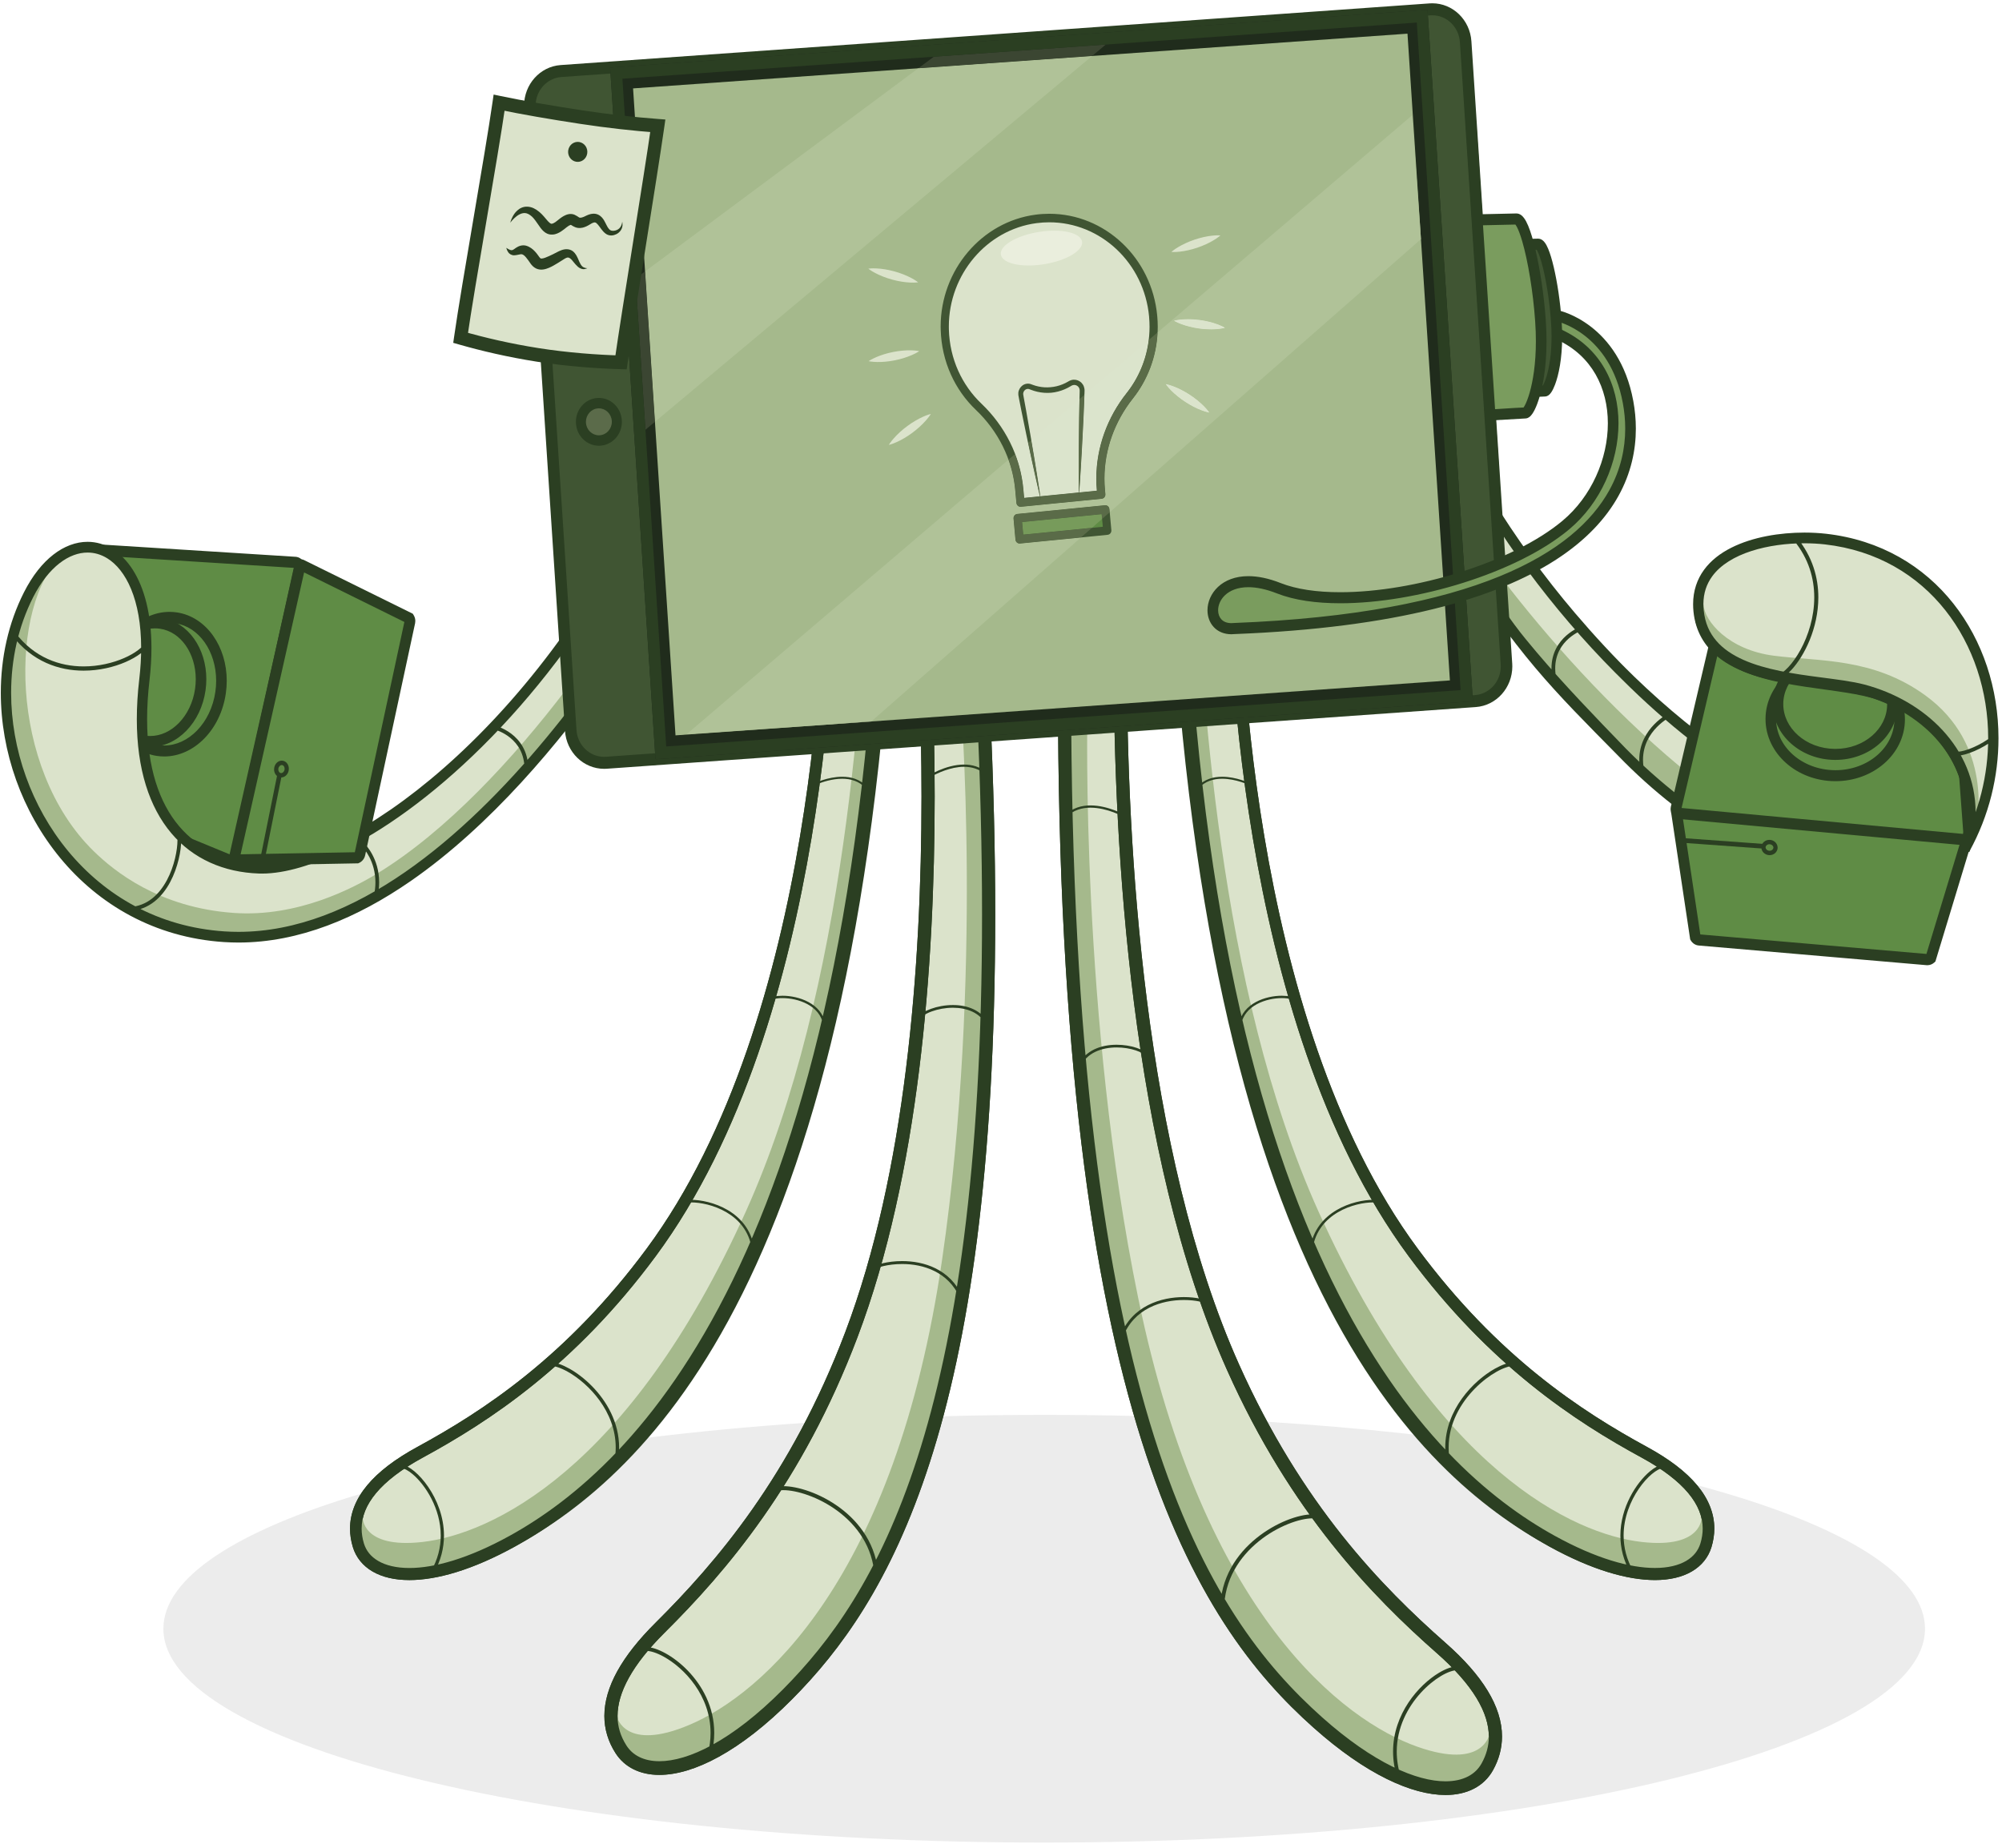 <svg width="326" height="301" viewBox="0 0 326 301" xmlns="http://www.w3.org/2000/svg"><title>Imported Layers</title><g fill="none"><path d="M170.038 230.424c-5.555 0-11.034.077-16.424.226-.705 2.635-1.442 5.137-2.208 7.514-6.306 19.568-14.62 30.724-22.417 38.566-4.277 4.305-8.295 7.37-11.93 9.374-3.64 2-6.9 2.95-9.687 2.953-1.56 0-2.976-.304-4.194-.908-1.22-.602-2.232-1.51-2.96-2.655-1.182-1.845-1.808-3.892-1.806-6.046 0-2.346.724-4.784 2.115-7.3 1.393-2.517 3.457-5.128 6.208-7.863 7.555-7.512 16.53-17.623 24.307-32.56-8.866.606-17.393 1.416-25.472 2.405-7.722 8.923-15.358 14.225-21.673 17.71-6.965 3.844-12.772 5.48-17.23 5.485-2.402 0-4.424-.478-6.005-1.398-1.58-.914-2.705-2.303-3.207-3.975-.305-1-.46-2.008-.46-3.01-.004-1.957.605-3.867 1.772-5.672-20.108 5.995-32.16 13.645-32.16 21.98 0 19.236 64.214 34.828 143.427 34.828s143.428-15.59 143.428-34.827c0-16.187-45.48-29.796-107.104-33.702 9.337 17.282 20.144 28.185 29.012 35.993 3.04 2.677 5.323 5.265 6.866 7.798 1.54 2.53 2.344 5.03 2.344 7.466.002 1.92-.506 3.774-1.468 5.496-.716 1.29-1.783 2.32-3.1 3-1.322.685-2.884 1.03-4.634 1.03-2.745-.003-5.96-.84-9.57-2.62-3.61-1.78-7.616-4.51-11.922-8.35-9.53-8.487-19.998-21.35-27.995-46.72-.414-1.313-.822-2.66-1.223-4.04-4.813-.118-9.692-.178-14.633-.178" fill="#ECECEC"/><path d="M307.978 145.513c-37.997-2.644-69.487-54.247-70.892-56.396l4.992-7.703c19.27 29.257 46.735 51.855 62.865 54.858 1.21 3.544 2.404 5.456 3.035 9.24" fill="#DBE3CB"/><path d="M237.478 84.026c7.756 12.655 32.125 42.79 55.75 53.8 2.792 1.3 7.943 3.344 14.067 4.02.268 1.28.504 2.574.718 3.873-35.344-3.685-62.606-44.073-70.927-56.603l.39-5.09" fill="#A5B98C"/><path d="M304.316 133.382c-18.62-4.133-35.468-18.994-47.872-33.57-5.022-5.898-9.587-12.22-13.66-18.866l-1.413.937c4.12 6.722 8.736 13.117 13.82 19.085 12.532 14.704 29.554 29.825 48.775 34.12l.35-1.706M236.36 89.556c7.236 12.955 17.154 23.193 27.177 33.563 10.978 11.352 26.173 20.794 43.297 23.126l.217-1.73c-16.663-2.262-31.57-11.5-42.33-22.634-10.03-10.37-19.822-20.504-26.91-33.203l-1.45.876M271.79 116.14c-.02.01-1.217.595-2.425 1.833-1.206 1.234-2.43 3.146-2.43 5.766 0 .393.027.804.088 1.232l.602-.09c-.056-.398-.082-.778-.082-1.142 0-2.405 1.116-4.15 2.25-5.315.566-.58 1.135-1.012 1.56-1.295.213-.142.39-.247.512-.316l.14-.077.045-.024-.26-.572m23.88 15.354c-.03.028-2.553 2.273-2.557 6.5 0 1.12.178 2.375.627 3.755l.578-.204c-.43-1.32-.595-2.504-.596-3.553 0-1.976.592-3.48 1.182-4.498.295-.508.59-.89.81-1.147l.26-.285.072-.07.02-.018-.394-.482M304.31 133.38c-11.367-2.45-23.326-9.792-34.142-19.42-10.818-9.624-20.498-21.523-27.378-33.007l-1.423.923c6.98 11.645 16.75 23.656 27.71 33.41 10.963 9.748 23.105 17.25 34.893 19.802l.34-1.707M236.383 89.592c10.682 17.124 16.495 22.708 27.16 33.532 11.07 11.237 26.162 20.788 43.29 23.122l.218-1.73c-16.66-2.262-31.467-11.603-42.336-22.64-10.693-10.862-16.29-16.204-26.925-33.234l-1.407.95M257.442 102.04c-.023.01-1.203.42-2.4 1.474-1.194 1.05-2.407 2.776-2.405 5.342 0 .393.028.805.09 1.238l.602-.09c-.058-.405-.084-.786-.084-1.148.003-2.35 1.087-3.88 2.192-4.86.55-.486 1.106-.827 1.52-1.045.207-.11.38-.186.498-.237l.137-.055.042-.016-.192-.6" fill="#2B3F22"/><path d="M320.296 136.627l-5.9 19.443c-.165.152-.382.227-.602.21l-37.085-3.2c-.267-.02-.507-.172-.645-.41l-3.097-20.618" fill="#5F8C45"/><path d="M319.46 136.353l-5.898 19.443.835.274-.578-.685.032.04v-.053l-.033.013.032.04v-.053h-.02l-.04.908.073-.908-37.085-3.2h-.01l-.003.054.046-.028-.042-.026-.003.055.046-.028-.75.47.865-.142-3.097-20.617-1.728.282 3.123 20.795.09.152c.283.49.78.807 1.33.848l.063-.908-.072.907 37.1 3.202h.018l.097.003c.412 0 .81-.154 1.122-.438l.184-.17 5.972-19.684-1.67-.547" fill="#2B3F22"/><path d="M272.92 131.61l7.873-33.522c.07-.363.39-.614.746-.583l35.83 2.726c.36.033.638.346.64.723l2.596 35.065c.002.43-.352.767-.763.73l-46.3-4.27c-.415-.037-.706-.443-.624-.868" fill="#5F8C45"/><path d="M272.92 131.61l.85.215 7.878-33.54.004-.018-.172-.037v.182c.085 0 .154-.06.172-.145l-.172-.037v.182-.193l-.008.192h.008v-.193l-.008.192.02-.528-.062.523.042.005.02-.528-.062.523.02.003 35.856 2.728.064-.908-.075.907.015-.18h-.175c0 .095.07.172.16.18l.015-.18h-.175v.03l2.598 35.1.873-.07h-.876.176v-.178c-.1 0-.174.08-.176.178h.176v-.18h-.008l-.054.91.077-.91-46.298-4.267-.016.184h.175c0-.1-.067-.172-.158-.183l-.016.184h.175-.216l.212.047.005-.046h-.216l.212.047-.856-.192.85.215-.85-.215-.856-.194c-.025.12-.034.234-.034.34 0 .834.61 1.55 1.437 1.63l46.323 4.272.116.003c.865-.003 1.575-.73 1.576-1.643v-.036l-2.598-35.1-.873.07.876-.004c-.004-.85-.63-1.553-1.442-1.625h-.01l-35.83-2.725-.064.908.11-.904-.17-.01c-.745 0-1.393.545-1.543 1.315l.858.18-.85-.215-7.876 33.53-.005.016.856.194" fill="#2B3F22"/><path d="M298.93 107.933c5.794.057 10.453 4.22 10.407 9.3-.046 5.08-4.78 9.153-10.573 9.097-5.794-.057-10.454-4.22-10.407-9.3.046-5.08 4.78-9.153 10.573-9.097" fill="#5F8C45"/><path d="M298.93 107.933l-.008.895c2.687.026 5.097 1.003 6.815 2.528 1.72 1.53 2.738 3.573 2.74 5.803v.09l.86-.017-.86-.008c-.022 2.23-1.057 4.256-2.784 5.76-1.726 1.502-4.135 2.45-6.81 2.45h-.124l.004.894.008-.896c-2.688-.026-5.098-1.003-6.816-2.528-1.72-1.53-2.74-3.574-2.74-5.803v-.068c.022-2.23 1.057-4.256 2.784-5.762 1.726-1.5 4.136-2.45 6.81-2.448h.11l.01-.894.017-.896h-.138c-3.066 0-5.86 1.078-7.915 2.864-2.054 1.78-3.377 4.304-3.4 7.12l.86.007-.86-.04v.115c-.003 2.816 1.3 5.358 3.342 7.166 2.045 1.812 4.838 2.925 7.916 2.956h.127c3.065 0 5.86-1.08 7.914-2.864 2.054-1.78 3.377-4.304 3.4-7.12v-.082c.002-2.816-1.3-5.358-3.342-7.166-2.045-1.812-4.838-2.925-7.916-2.956l-.008.896.018-.896-.018.896" fill="#2B3F22"/><path d="M298.912 106.523c5.145.05 9.283 3.75 9.242 8.26-.04 4.512-4.245 8.128-9.39 8.078-5.144-.05-9.282-3.747-9.24-8.258.04-4.512 4.244-8.13 9.39-8.08" fill="#5F8C45"/><path d="M298.912 106.523l-.008.896c2.365.02 4.483.88 5.99 2.22 1.51 1.343 2.398 3.13 2.4 5.077v.076l.86-.01-.86-.007c-.02 1.948-.923 3.72-2.438 5.04-1.514 1.32-3.633 2.152-5.986 2.15h-.105.008c-2.365-.022-4.484-.882-5.99-2.22-1.51-1.343-2.4-3.13-2.4-5.078v-.057c.018-1.947.922-3.718 2.437-5.04 1.514-1.318 3.633-2.15 5.986-2.15h.102-.004l.008-.895.025-.895h-.132c-2.744 0-5.246.965-7.09 2.566-1.84 1.597-3.032 3.865-3.053 6.398l.86.01-.86-.038v.102c-.002 2.534 1.17 4.82 3.003 6.44 1.834 1.627 4.336 2.622 7.09 2.65h.115c2.744 0 5.246-.965 7.09-2.566 1.84-1.597 3.033-3.865 3.054-6.398v-.075c0-2.535-1.172-4.82-3.004-6.44-1.834-1.626-4.336-2.622-7.09-2.65l-.01.895.026-.895-.025.895" fill="#2B3F22"/><path d="M273.793 136.855l13.758.998" fill="#5F8C45"/><path d="M273.766 137.238l13.758.997.052-.764-13.758-.997" fill="#2B3F22"/><path d="M288.08 138.907c-.54-.037-.95-.463-.92-.952.03-.488.493-.855 1.033-.817.54.037.95.463.92.952-.03.488-.493.855-1.033.817" fill="#5F8C45"/><path d="M288.08 138.907l.023-.357c-.182-.013-.338-.09-.443-.192-.105-.105-.157-.227-.158-.352v-.015h-.01l.01.002h.002l-.01-.002.01.002.002-.015c.008-.125.066-.238.175-.33.11-.093.264-.156.44-.156l.048.003h.006c.182.013.337.09.442.193.105.104.157.226.158.352l-.002.038.344.014-.343-.024c-.01.125-.067.237-.175.33-.108.093-.264.155-.44.155h-.057l-.017.356.023-.357-.023.356-.018.357.093.003c.33 0 .638-.114.875-.316.237-.2.405-.497.426-.837v-.076c0-.342-.147-.652-.373-.872-.225-.222-.53-.362-.87-.385l-.02.357.027-.357-.104-.004c-.33 0-.64.114-.876.316-.236.2-.404.498-.425.84l.342.022-.342-.037-.004.09c0 .34.148.65.374.87.226.222.53.363.87.386h.004l.018-.357" fill="#2B3F22"/><path d="M320.128 137.638c.402-1.15.18-.57.342-1.6 2.006-12.68-5.613-23.474-25.258-25.053-21.535-1.73-24.132-17.423-9.32-21.96 22.422-6.872 41.38 10.694 37.746 37.723-.36 2.678-.463 8.69-3.51 10.89" fill="#DBE3CB"/><path d="M276.048 101.07c.82 3.08 2.69 5.29 5.064 6.826 3.57 2.31 8.263 3.25 12.843 3.946 4.575.685 9.063 1.122 12.063 2.21 4.084 1.47 7.59 3.973 10.062 7.145 2.473 3.176 3.92 7.01 3.92 11.212 0 1.876-.29 3.83-.914 5.84l1.596.536c.676-2.174.995-4.312.995-6.377 0-4.626-1.605-8.863-4.295-12.312-2.69-3.45-6.458-6.126-10.816-7.695-2.222-.798-4.963-1.238-7.89-1.654-4.39-.62-9.2-1.18-13.113-2.606-1.957-.71-3.68-1.632-5.03-2.85-1.35-1.22-2.34-2.72-2.87-4.692l-1.615.468" fill="#2B3F22"/><path d="M321.87 134.21s2.843-12.887-8.417-21.005c-8.5-6.127-17.19-5.467-24.595-6.415-7.405-.948-11.316-5.618-11.477-8.367 0 0-3.094 8.57 11.208 11.462 12.038 2.435 19.423 1.324 26.048 8.105 8.786 8.993 5.834 18.048 5.834 18.048s.66-1.123 1.398-1.83" fill="#A5B98C"/><path d="M289.613 110.62c.66-.204 1.36-.73 2.077-1.495 2.137-2.296 4.396-6.822 4.402-11.836 0-3.212-.944-6.623-3.462-9.703l-.505.446c2.41 2.954 3.3 6.18 3.303 9.256 0 3.194-.973 6.22-2.226 8.52-.626 1.15-1.32 2.12-1.988 2.834-.665.717-1.312 1.172-1.788 1.314l.187.663m28.583 12.146c.086.133.21.198.323.233.114.036.233.047.365.047.617-.004 1.566-.272 2.645-.733 1.073-.463 2.256-1.124 3.26-1.936l-.375-.5c-.946.767-2.088 1.407-3.12 1.85-1.024.447-1.96.69-2.41.687l-.192-.02-.017-.007h-.003l-.047.085.077-.052-.03-.033-.047.086.077-.052-.508.348M320.71 138.625c3.194-5.812 4.718-12.178 4.718-18.4 0-8.046-2.548-15.858-7.343-21.924-4.79-6.066-11.847-10.37-20.752-11.375-1.1-.124-2.28-.19-3.5-.19-3.976.003-8.395.693-11.924 2.47-1.763.89-3.31 2.063-4.428 3.592-1.12 1.525-1.785 3.417-1.78 5.607 0 .388.02.785.06 1.193.32 3.216 1.822 5.643 3.938 7.352 3.176 2.57 7.648 3.7 12.032 4.44 4.38.73 8.71 1.053 11.46 1.787 4.663 1.234 8.894 3.67 11.933 6.966 3.04 3.3 4.895 7.43 4.898 12.165 0 1.788-.266 3.666-.843 5.628l1.604.51c.623-2.116.916-4.17.916-6.138.003-5.224-2.073-9.812-5.365-13.373-3.292-3.566-7.792-6.138-12.727-7.448-2.01-.53-4.584-.837-7.36-1.203-4.157-.54-8.756-1.22-12.333-2.81-1.79-.792-3.313-1.804-4.426-3.104-1.115-1.303-1.845-2.885-2.06-4.957-.036-.35-.053-.684-.053-1.008.004-1.83.53-3.3 1.44-4.552 1.362-1.874 3.67-3.244 6.38-4.117 2.71-.876 5.797-1.258 8.636-1.257 1.162 0 2.283.063 3.318.18 8.488.964 15.106 5.02 19.64 10.75 4.53 5.73 6.96 13.15 6.96 20.816 0 5.926-1.45 11.99-4.496 17.532l1.455.866" fill="#2B3F22"/><path d="M48.677 91.993l17.706 8.742c.122.192.164.425.118.65l-8.128 37.774c-.055.27-.234.498-.48.607l-20.057.366" fill="#5F8C45"/><path d="M48.302 92.815l17.707 8.742.374-.823-.73.5.044-.03h-.053l.01.03.043-.03h-.053.02l-.02-.004v.005h.02l-.02-.005-8.125 37.76-.002.01.05.01-.02-.05-.03.04.05.01-.02-.05.347.836-.016-.91-20.058.365.03 1.823 20.23-.37.158-.07c.506-.226.876-.694.99-1.255l-.856-.19.854.2 8.13-37.774.003-.016c.024-.117.036-.238.036-.362 0-.343-.096-.68-.28-.972l-.135-.213-17.926-8.85-.75 1.645" fill="#2B3F22"/><path d="M37.41 140.123l-30.844-12.706c-.336-.122-.53-.488-.452-.848l7.506-36.549c.08-.367.416-.61.776-.562l33.747 2.13c.41.057.682.467.59.885l-10.408 47.123c-.094.424-.52.668-.915.525" fill="#5F8C45"/><path d="M37.41 140.123l.322-.846-30.862-12.715-.014-.004-.058.172h.175l-.117-.172-.058.172h.175-.22l.213.052.007-.052h-.22l.213.052.002-.008 7.508-36.56-.856-.192.854.2-.172-.04v.183c.084 0 .153-.058.172-.142l-.172-.04v.182-.246l-.034.242.034.003v-.246l-.034.242.037.005 33.785 2.135.053-.91-.116.903.024-.182h-.175c0 .094.063.167.152.183l.024-.182h-.175.123l-.123-.027-.002.028h.125l-.123-.027-10.405 47.112.17.04v-.182c-.08 0-.15.056-.17.142l.17.04v-.182.175l.055-.166-.055-.01v.176l.055-.166-.287.86.323-.845-.323.846-.286.86c.17.06.343.09.518.09.712.002 1.363-.505 1.535-1.27l10.41-47.125.002-.01c.022-.114.036-.234.036-.358 0-.805-.568-1.51-1.367-1.623l-.034-.005-33.774-2.135-.053.91.127-.902-.22-.016c-.73 0-1.372.524-1.537 1.28l-.004.02-7.503 36.536.857.19-.85-.213c-.03.13-.043.257-.043.373 0 .685.413 1.31 1.056 1.547l.29-.86-.323.847 30.863 12.714.016.005.286-.86" fill="#2B3F22"/><path d="M18.427 110.076c.848-5.96 5.452-10.192 10.283-9.45 4.832.745 8.06 6.18 7.213 12.143-.848 5.96-5.452 10.19-10.283 9.448-4.83-.743-8.06-6.18-7.213-12.142" fill="#5F8C45"/><path d="M18.427 110.076l.85.13c.365-2.566 1.476-4.774 2.984-6.325 1.51-1.553 3.396-2.443 5.344-2.443.325 0 .65.025.98.076 1.908.295 3.54 1.41 4.725 3.074 1.18 1.664 1.89 3.876 1.888 6.283 0 .58-.04 1.17-.126 1.77-.364 2.565-1.476 4.772-2.983 6.325-1.51 1.554-3.396 2.443-5.345 2.443-.324 0-.65-.025-.98-.075-1.906-.295-3.54-1.41-4.724-3.074-1.18-1.665-1.89-3.877-1.888-6.284 0-.58.04-1.17.126-1.767l-.85-.133-.852-.13c-.097.683-.145 1.362-.145 2.03.002 2.77.81 5.348 2.227 7.345 1.41 1.995 3.453 3.414 5.858 3.783.412.063.822.094 1.23.094 2.463-.002 4.775-1.126 6.556-2.963 1.785-1.84 3.057-4.397 3.475-7.336.097-.684.145-1.36.145-2.03 0-2.77-.81-5.348-2.225-7.344-1.412-1.995-3.453-3.414-5.858-3.783-.413-.064-.824-.094-1.23-.094-2.462 0-4.774 1.124-6.555 2.96-1.784 1.84-3.056 4.398-3.475 7.337l.85.13" fill="#2B3F22"/><path d="M17.08 109.903c.754-5.295 4.843-9.052 9.134-8.392 4.29.66 7.158 5.488 6.406 10.783-.753 5.295-4.842 9.052-9.133 8.392-4.29-.66-7.158-5.487-6.406-10.782" fill="#5F8C45"/><path d="M17.08 109.903l.852.13c.32-2.257 1.298-4.198 2.622-5.56 1.325-1.365 2.975-2.142 4.677-2.14.285 0 .57.02.855.065 1.67.257 3.095 1.23 4.134 2.69 1.035 1.46 1.658 3.403 1.657 5.52 0 .51-.036 1.03-.11 1.557-.32 2.257-1.3 4.198-2.622 5.56-1.326 1.364-2.976 2.14-4.678 2.14-.284 0-.57-.02-.856-.065-1.665-.257-3.09-1.23-4.13-2.69-1.037-1.46-1.66-3.404-1.66-5.52 0-.51.037-1.03.112-1.555l-.85-.13-.852-.133c-.088.613-.13 1.22-.13 1.818 0 2.48.725 4.79 1.995 6.583 1.267 1.79 3.102 3.067 5.265 3.4.37.056.74.083 1.107.083 2.214 0 4.292-1.012 5.89-2.66 1.6-1.648 2.738-3.94 3.112-6.57.086-.614.128-1.22.128-1.818 0-2.48-.725-4.79-1.994-6.582-1.267-1.79-3.103-3.068-5.265-3.4-.372-.057-.743-.084-1.11-.084-2.214 0-4.29 1.013-5.888 2.66-1.6 1.65-2.738 3.94-3.112 6.57l.85.132" fill="#2B3F22"/><path d="M42.524 139.943l2.835-14.04" fill="#5F8C45"/><path d="M42.884 140.02l2.835-14.04-.722-.157-2.835 14.04" fill="#2B3F22"/><path d="M46.436 125.5c-.11.552-.57.918-1.033.818-.46-.1-.746-.625-.637-1.176.11-.55.572-.917 1.033-.818.46.1.746.626.636 1.177" fill="#5F8C45"/><path d="M46.436 125.5l-.336-.072c-.068.347-.33.554-.545.55l-.084-.01h.004c-.206-.04-.384-.27-.387-.59l.017-.16v-.004c.068-.347.33-.554.544-.55l.08.01h.003c.206.04.385.27.387.59l-.017.166.337.07.337.07.03-.307c.003-.595-.35-1.16-.935-1.29l-.07.35.073-.35-.225-.025c-.6.005-1.092.487-1.217 1.12v-.003l-.03.31c-.003.595.35 1.16.935 1.29h.002l.22.024c.598-.006 1.09-.486 1.217-1.12l-.337-.07" fill="#2B3F22"/><path d="M112.067 87.234c-1.287 2.544-35.903 67.934-75.555 65.324-28.656-1.888-42.752-34.17-31.866-55.685 7.192-14.214 21.47-8.478 18.865 13.826-2.377 20.346 6.297 30.24 18.644 30.69 14.065.51 45.085-20.758 64.12-61.228" fill="#DBE3CB"/><path d="M112.067 87.234c-1.287 2.544-35.967 68.828-75.555 65.324-31.378-2.778-47.25-41.5-26.378-62.186-8.638 8.092-8.833 34.606 5.114 48.24 3.28 3.207 10.627 9.233 22.9 10.072 10.33.706 19.42-4.053 23.39-6.492 22.286-13.698 43.25-46.49 49.59-59.97" fill="#A5B98C"/><path d="M23.683 104.595c-.376.77-1.67 1.802-3.48 2.58-1.808.788-4.13 1.358-6.585 1.357-3.852-.004-8.007-1.386-11.13-5.5l-.52.428c3.26 4.3 7.652 5.766 11.65 5.762 2.553 0 4.953-.59 6.843-1.41 1.89-.83 3.273-1.858 3.81-2.897l-.586-.32M111.325 86.827c-.602 1.194-9.23 17.517-22.48 33.47-6.624 7.98-14.406 15.868-22.895 21.74-8.492 5.877-17.672 9.725-27.116 9.723-.754 0-1.51-.025-2.27-.074-10.82-.716-19.48-5.835-25.472-13.08-5.99-7.24-9.282-16.62-9.28-25.768 0-5.43 1.155-10.774 3.578-15.56 1.275-2.52 2.765-4.354 4.296-5.545 1.533-1.192 3.097-1.744 4.577-1.745 1.11 0 2.182.31 3.193.93 1.515.935 2.896 2.6 3.902 5.044 1.006 2.44 1.628 5.645 1.628 9.588 0 1.566-.097 3.248-.307 5.044-.27 2.305-.4 4.483-.4 6.535-.002 8.15 2.058 14.347 5.614 18.56 3.552 4.214 8.567 6.37 14.23 6.572l.533.01c3.77-.006 8.448-1.382 13.69-4.034 15.703-7.964 36.484-27.527 50.682-57.693l-1.507-.766c-9.353 19.882-21.617 35.1-33.293 45.33-5.837 5.115-11.527 8.982-16.617 11.56-5.087 2.58-9.58 3.86-12.956 3.856l-.474-.008c-5.302-.198-9.806-2.168-13.03-5.98-3.22-3.816-5.195-9.55-5.197-17.41 0-1.974.126-4.082.388-6.324.217-1.86.32-3.612.32-5.254-.003-5.51-1.152-9.783-3.03-12.737-.94-1.475-2.066-2.62-3.322-3.394-1.253-.776-2.637-1.177-4.05-1.176-1.888 0-3.81.712-5.58 2.092-1.774 1.38-3.406 3.424-4.777 6.13-2.56 5.058-3.77 10.687-3.77 16.372 0 9.582 3.43 19.337 9.685 26.906 6.252 7.57 15.36 12.943 26.64 13.683.793.05 1.585.078 2.374.078 9.892-.002 19.377-4.017 28.045-10.014 13.002-9 24.22-22.482 32.334-33.95 8.113-11.475 13.1-20.922 13.596-21.9l-1.484-.813M28.76 135.84c.01.012.063.128.09.307.03.18.048.422.048.71.003 1.5-.486 4.193-1.725 6.497-1.244 2.312-3.19 4.224-6.15 4.376l.03.633c3.224-.162 5.36-2.28 6.652-4.7 1.298-2.43 1.8-5.178 1.802-6.807 0-.335-.02-.624-.065-.864-.05-.24-.102-.433-.255-.6l-.428.45h-.002m51.581-17.092l.05.01c.268.07 1.545.44 2.732 1.423 1.188.987 2.292 2.548 2.295 5.103l-.004.277.61.017.004-.294c.004-2.942-1.4-4.766-2.785-5.804-1.387-1.044-2.752-1.345-2.775-1.352l-.127.62m-21.341 19.16l.018.02c.217.225 2.12 2.3 2.117 5.758 0 .713-.08 1.487-.274 2.32l.592.15c.204-.882.29-1.707.29-2.47-.004-3.96-2.3-6.21-2.327-6.238l-.417.462M60.643 135.843c15.04-9.126 33.45-27.81 46.385-55.298l-1.506-.766c-12.78 27.175-31.014 45.64-45.723 54.556l.844 1.507M111.325 86.827c-.602 1.194-9.23 17.517-22.48 33.47-6.624 7.98-14.406 15.868-22.895 21.74-8.492 5.877-17.672 9.725-27.116 9.723-.754 0-1.51-.025-2.27-.074-10.82-.716-19.48-5.835-25.472-13.08-5.99-7.24-9.282-16.62-9.28-25.768 0-5.43 1.155-10.774 3.578-15.56 1.275-2.52 2.765-4.354 4.296-5.545 1.533-1.192 3.097-1.744 4.577-1.745 1.11 0 2.182.31 3.193.93 1.515.935 2.896 2.6 3.902 5.044 1.006 2.44 1.628 5.645 1.628 9.588 0 1.566-.097 3.248-.307 5.044-.27 2.305-.4 4.483-.4 6.535-.002 8.15 2.058 14.347 5.614 18.56 3.552 4.214 8.567 6.37 14.23 6.572l.532.01c.55 0 1.117-.03 1.704-.09l-.158-1.736c-.54.053-1.055.08-1.546.08l-.473-.01c-5.302-.197-9.806-2.167-13.03-5.98-3.22-3.815-5.195-9.55-5.197-17.408 0-1.975.126-4.083.388-6.325.217-1.86.32-3.612.32-5.254-.003-5.51-1.152-9.784-3.03-12.738-.94-1.475-2.066-2.62-3.322-3.394-1.253-.775-2.637-1.176-4.05-1.175-1.888 0-3.81.712-5.58 2.092-1.774 1.38-3.406 3.424-4.777 6.13-2.56 5.058-3.77 10.687-3.77 16.372 0 9.582 3.43 19.337 9.685 26.906 6.252 7.57 15.36 12.943 26.64 13.683.793.05 1.585.078 2.374.078 9.892-.002 19.377-4.017 28.045-10.014 13.002-9 24.22-22.483 32.334-33.952 8.113-11.474 13.1-20.92 13.596-21.9l-1.484-.812" fill="#2B3F22"/><path d="M38.07 140.062l20.057-.366c.245-.11.424-.336.48-.608l8.128-37.774c.047-.225.004-.458-.118-.65l-17.513-8.647c-.1-.05-.218.01-.242.12l-10.792 47.926" fill="#5F8C45"/><path d="M38.07 140.062l.015.91 20.228-.37.16-.07c.505-.225.875-.694.99-1.254l-.002.01 8.13-37.775.002-.01c.025-.126.036-.25.036-.367 0-.345-.096-.682-.28-.973l-.134-.213-17.734-8.755h.003c-.14-.068-.296-.106-.452-.106-.235 0-.458.08-.64.227-.184.146-.328.368-.38.622v-.008l-11.048 49.062 1.124-.02-.016-.91.852.207 10.792-47.923.002-.006-.687-.16.43.58c.123-.098.22-.25.256-.42l-.687-.16.43.58-.43-.58v.73c.16 0 .308-.054.43-.15l-.43-.58v.73-.73l-.302.66c.09.045.197.07.303.07v-.73l-.302.66h.002l17.513 8.648.376-.823-.732.5.042-.03-.05.002.008.03.042-.03h-.05.045l-.044-.01v.01h.045l-.044-.01-8.125 37.763-.003.01.052.01-.02-.05-.032.04.052.01-.02-.05.345.837-.017-.91-20.057.365.015.91.853.208-.852-.207" fill="#2B3F22"/><path d="M42.757 139.872l2.834-14.04" fill="#5F8C45"/><path d="M43.117 139.95l2.835-14.04-.72-.158-2.835 14.04" fill="#2B3F22"/><path d="M46.668 125.43c-.11.55-.57.917-1.032.817-.462-.1-.747-.625-.637-1.176.108-.55.57-.916 1.032-.817.46.1.746.626.636 1.177" fill="#5F8C45"/><path d="M46.668 125.43l-.336-.073c-.068.347-.33.554-.545.55l-.083-.01h.002c-.206-.04-.384-.27-.387-.59l.016-.16v-.004c.068-.347.33-.554.544-.55l.08.01h.004c.205.04.383.27.385.59l-.018.167v-.004l.337.073.337.068.03-.306c.002-.595-.352-1.16-.935-1.29l-.07.35.074-.35-.226-.024c-.6.005-1.09.486-1.217 1.12l.337.07-.336-.075-.032.31c-.003.596.352 1.162.935 1.292h.003l.22.023c.598-.005 1.09-.485 1.217-1.118v-.003l-.337-.07" fill="#2B3F22"/><path d="M148.153 76.573s11.08 86.373-9.512 140.777c-8.936 23.616-21.285 37.928-31.16 47.743-7.88 7.832-9.785 14.43-6.367 19.786 3.476 5.445 13.965 4.305 27.13-8.952 19.255-19.388 41.555-58.807 29.176-200.447l-9.268 1.093" fill="#DBE3CB"/><path d="M147.09 76.72l.126 1.044c.566 4.822 2.84 25.825 2.84 51.947.005 27.74-2.58 61.266-12.413 87.232-8.872 23.43-21.086 37.583-30.905 47.345-2.75 2.735-4.815 5.346-6.21 7.864-1.39 2.516-2.114 4.954-2.114 7.3-.003 2.153.623 4.2 1.805 6.045.728 1.145 1.74 2.053 2.96 2.654 1.216.603 2.633.907 4.193.907 2.787-.004 6.047-.95 9.686-2.953 3.635-2.003 7.653-5.07 11.93-9.374 7.795-7.842 16.11-18.998 22.416-38.566 6.31-19.57 10.652-47.555 10.653-89.214 0-20.87-1.092-45.172-3.573-73.57l-2.135.204c2.477 28.34 3.564 52.578 3.564 73.367 0 41.5-4.33 69.254-10.54 88.505-6.22 19.255-14.275 30.01-21.876 37.673-4.16 4.188-8.03 7.127-11.443 9.006-3.414 1.883-6.37 2.695-8.682 2.693-1.296 0-2.387-.25-3.273-.69-.886-.44-1.575-1.063-2.095-1.874-.972-1.53-1.443-3.1-1.446-4.813 0-1.86.574-3.916 1.83-6.187 1.253-2.268 3.186-4.734 5.832-7.364 9.93-9.868 22.413-24.34 31.417-48.14 10-26.445 12.557-60.16 12.562-88.05 0-30.005-2.982-53.25-2.986-53.283l-2.124.295" fill="#2B3F22"/><path d="M156.396 113.507s3.748 45.33-2.98 91.592c-7.613 52.33-29.478 70.836-41.108 75.79-10.566 4.5-11.85-1.302-11.85-1.302s-1.473 11.526 12.98 7.02c14.45-4.51 32.322-30.5 37.09-49.234 4.77-18.736 10.997-48.847 10.432-82.642-.566-33.795-1.726-48.62-1.726-48.62l-2.837 7.396" fill="#A5B98C"/><path d="M147.09 76.72l.126 1.044c.566 4.822 2.84 25.825 2.84 51.947.005 27.74-2.58 61.266-12.413 87.232-8.872 23.43-21.086 37.583-30.905 47.345-2.75 2.735-4.815 5.346-6.21 7.864-1.39 2.516-2.114 4.954-2.114 7.3-.003 2.153.623 4.2 1.805 6.045.728 1.145 1.74 2.053 2.96 2.654 1.216.603 2.633.907 4.193.907 2.787-.004 6.047-.95 9.686-2.953 3.635-2.003 7.653-5.07 11.93-9.374 7.795-7.842 16.11-18.998 22.416-38.566 6.31-19.57 10.652-47.555 10.653-89.214 0-20.87-1.092-45.172-3.573-73.57l-2.135.204c2.477 28.34 3.564 52.578 3.564 73.367 0 41.5-4.33 69.254-10.54 88.505-6.22 19.255-14.275 30.01-21.876 37.673-4.16 4.188-8.03 7.127-11.443 9.006-3.414 1.883-6.37 2.695-8.682 2.693-1.296 0-2.387-.25-3.273-.69-.886-.44-1.575-1.063-2.095-1.874-.972-1.53-1.443-3.1-1.446-4.813 0-1.86.574-3.916 1.83-6.187 1.253-2.268 3.186-4.734 5.832-7.364 9.93-9.868 22.413-24.34 31.417-48.14 10-26.445 12.557-60.16 12.562-88.05 0-30.005-2.982-53.25-2.986-53.283l-2.124.295M151.213 126.734s.174-.114.485-.288c.935-.523 3.094-1.567 5.276-1.565 1.223.002 2.446.323 3.492 1.235l.23-.283c-1.122-.98-2.44-1.32-3.722-1.32-3.05.004-5.937 1.903-5.95 1.908l.19.314m-1.36 39.18c.195-.37.906-.854 1.876-1.2.97-.353 2.198-.596 3.442-.596 2.207.002 4.43.75 5.505 2.91l.375-.202c-1.18-2.362-3.596-3.15-5.88-3.148-1.297 0-2.565.25-3.582.62-1.016.376-1.784.844-2.1 1.395l.364.22m-7.902 41.021c.317-.242.985-.524 1.852-.73.868-.21 1.942-.35 3.097-.35 1.702-.002 3.58.306 5.268 1.15 1.686.842 3.182 2.21 4.145 4.362l.414-.2c-1.008-2.256-2.595-3.712-4.36-4.592-1.768-.882-3.713-1.196-5.466-1.197-1.19 0-2.295.146-3.2.363-.905.22-1.603.5-2.016.808l.268.385m-15.728 35.96c.298-.13.757-.21 1.325-.21 2.14-.005 5.754 1.092 8.858 3.402 3.11 2.312 5.718 5.803 6.012 10.618l.625-.04c-.306-5.053-3.06-8.725-6.273-11.108-3.222-2.387-6.9-3.52-9.22-3.523-.623 0-1.152.08-1.57.26l.245.603m-21.263 25.99l.29-.022c.677-.003 1.7.315 2.82.936 1.685.93 3.603 2.525 5.09 4.643 1.485 2.118 2.542 4.75 2.542 7.777 0 1.11-.142 2.277-.46 3.493l.578.163c.332-1.268.48-2.49.48-3.657 0-4.244-1.976-7.735-4.324-10.16-1.174-1.212-2.445-2.16-3.623-2.81-1.18-.65-2.26-1.006-3.102-1.01-.133 0-.26.01-.38.03l.092.614" fill="#2B3F22"/><path d="M135.2 89.99s1.07 73.105-29.164 113.98c-13.126 17.74-26.954 26.73-37.628 32.54-8.52 4.635-11.685 9.742-10.046 15.15 1.666 5.5 10.824 7.2 25.098-.69 20.874-11.534 56.294-42.948 61.393-162.854l-9.653 1.874" fill="#DBE3CB"/><path d="M134.253 90.005l.004.916c0 4.268-.233 22.94-3.982 45.272-3.743 22.33-11.025 48.312-24.99 67.178-13.025 17.603-26.702 26.49-37.317 32.27-3.608 1.964-6.32 4.027-8.163 6.236-1.84 2.203-2.81 4.598-2.808 7.07 0 1.003.156 2.01.46 3.01.503 1.672 1.63 3.06 3.208 3.974 1.582.92 3.603 1.397 6.005 1.398 4.458-.005 10.265-1.64 17.23-5.486 10.564-5.83 24.83-16.748 37.01-41.206 12.186-24.458 22.33-62.428 24.885-122.476l-1.888-.087c-2.545 59.858-12.66 97.55-24.677 121.658-12.024 24.112-25.905 34.667-36.216 40.374-6.772 3.745-12.334 5.26-16.344 5.256-2.164 0-3.865-.437-5.08-1.147-1.22-.715-1.966-1.67-2.33-2.85-.25-.827-.372-1.63-.372-2.418.003-1.934.725-3.83 2.345-5.782 1.618-1.944 4.138-3.895 7.61-5.782 10.736-5.838 24.717-14.928 37.94-32.81 14.27-19.305 21.572-45.543 25.353-68.04 3.777-22.5 4.01-41.267 4.01-45.61l-.003-.943-1.89.028" fill="#2B3F22"/><path d="M141.66 87.998c-1.183 22.917-3.727 72.78-20.226 109.343-19.068 42.262-41.627 52.543-52.647 53.785-10.013 1.128-9.737-4.116-9.737-4.116s-3.96 9.393 9.35 9.247c13.306-.146 33.644-18.244 43.004-32.296 9.607-14.42 19.506-34.564 25.543-63.71 7.097-34.268 7.228-72.16 7.228-72.16l-2.515-.091" fill="#A5B98C"/><path d="M134.253 90.005l.004.916c0 4.268-.233 22.94-3.982 45.272-3.743 22.33-11.025 48.312-24.99 67.178-13.025 17.603-26.702 26.49-37.317 32.27-3.608 1.964-6.32 4.027-8.163 6.236-1.84 2.203-2.81 4.598-2.808 7.07 0 1.003.156 2.01.46 3.01.503 1.672 1.63 3.06 3.208 3.974 1.582.92 3.603 1.397 6.005 1.398 4.458-.005 10.265-1.64 17.23-5.486 10.59-5.846 24.934-17.56 37.078-42.418 12.15-24.857 22.126-62.836 24.14-121.297l-1.89-.07c-2.006 58.262-11.95 95.957-23.936 120.475-11.99 24.52-25.995 35.884-36.278 41.573-6.772 3.745-12.334 5.26-16.344 5.256-2.164.002-3.865-.436-5.08-1.146-1.22-.715-1.966-1.67-2.33-2.85-.25-.827-.372-1.63-.372-2.418.003-1.934.725-3.83 2.345-5.782 1.618-1.944 4.138-3.895 7.61-5.782 10.736-5.84 24.717-14.93 37.94-32.812 14.27-19.304 21.572-45.542 25.353-68.04 3.777-22.5 4.01-41.266 4.01-45.608l-.003-.944-1.89.028M132.787 127.84l.36-.158c.693-.285 2.306-.856 3.993-.856 1.367 0 2.768.37 3.81 1.54l.23-.223c-1.12-1.258-2.624-1.644-4.04-1.643-2.338 0-4.475 1.038-4.485 1.042l.133.297m-7.601 35.239c.287-.295 1.163-.532 2.23-.526 1.255 0 2.788.294 4.062.985 1.277.693 2.29 1.766 2.576 3.344l.366-.07c-.31-1.72-1.427-2.893-2.77-3.617-1.346-.727-2.926-1.027-4.234-1.028-1.12.007-2.034.204-2.487.63l.256.284v-.002m-13.896 32.906c.254-.098.702-.163 1.26-.162 1.48-.002 3.75.436 5.736 1.603 1.988 1.17 3.693 3.05 4.132 5.967l.398-.065c-.458-3.063-2.27-5.06-4.333-6.267-2.065-1.21-4.382-1.656-5.933-1.658-.59 0-1.066.063-1.4.187l.138.393m-21.778 26.48l.194-.01c.63-.005 1.64.323 2.762.957 1.688.947 3.647 2.566 5.172 4.68 1.527 2.117 2.622 4.72 2.622 7.66 0 .818-.085 1.663-.27 2.535l.542.124c.192-.912.282-1.8.282-2.66-.002-4.122-2.044-7.586-4.432-10.013-1.195-1.214-2.48-2.174-3.652-2.833-1.176-.658-2.23-1.024-3.026-1.027l-.258.015.065.572m-24.126 16.623c.437.055 1.088.393 1.782.976 2.096 1.75 4.606 5.634 4.6 10.023 0 1.897-.462 3.89-1.622 5.878l.45.287c1.21-2.072 1.7-4.174 1.7-6.164-.002-3.072-1.156-5.87-2.574-7.94-.708-1.035-1.484-1.89-2.223-2.51-.743-.617-1.44-1.008-2.046-1.092l-.066.545" fill="#2B3F22"/><path d="M200.953 89.99s-1.072 73.105 29.164 113.98c13.124 17.742 26.953 26.73 37.628 32.54 8.52 4.634 11.684 9.742 10.046 15.15-1.666 5.5-10.824 7.2-25.097-.69-20.874-11.533-56.294-42.947-61.394-162.853" fill="#DBE3CB"/><path d="M200.008 89.975l-.004.947c0 4.342.233 23.108 4.01 45.607 3.782 22.497 11.085 48.735 25.354 68.04 13.224 17.88 27.203 26.973 37.94 32.81 3.47 1.887 5.99 3.84 7.61 5.784 1.618 1.95 2.34 3.848 2.344 5.78 0 .79-.123 1.592-.373 2.42-.363 1.18-1.11 2.133-2.33 2.85-1.216.708-2.917 1.147-5.08 1.145-4.01.004-9.572-1.51-16.343-5.256-10.31-5.707-24.193-16.263-36.217-40.373-12.017-24.108-22.132-61.798-24.676-121.657l-1.89.087c2.555 60.048 12.7 98.018 24.887 122.476 12.18 24.458 26.446 35.376 37.01 41.206 6.964 3.845 12.77 5.48 17.23 5.486 2.402 0 4.423-.478 6.004-1.398 1.58-.913 2.706-2.3 3.208-3.974.303-1 .46-2.008.46-3.01.004-2.472-.965-4.866-2.807-7.07-1.844-2.21-4.554-4.272-8.163-6.237-10.615-5.78-24.292-14.666-37.317-32.27-13.965-18.865-21.246-44.847-24.99-67.18-3.75-22.33-3.983-41.002-3.982-45.268l.002-.687.003-.228-1.89-.03v-.002" fill="#2B3F22"/><path d="M194.49 87.997c1.184 22.918 3.728 72.78 20.226 109.344 19.07 42.263 41.628 52.543 52.648 53.785 10.013 1.128 9.737-4.117 9.737-4.117s3.96 9.395-9.348 9.25c-13.308-.147-33.646-18.245-43.006-32.297-9.606-14.42-19.506-34.563-25.542-63.71-7.098-34.268-7.23-72.16-7.23-72.16l2.516-.093" fill="#A5B98C"/><path d="M200.008 89.975l-.004.947c0 4.342.233 23.108 4.01 45.607 3.782 22.497 11.085 48.735 25.354 68.04 13.224 17.88 27.203 26.973 37.94 32.81 3.47 1.887 5.99 3.84 7.61 5.784 1.618 1.95 2.34 3.848 2.344 5.78 0 .79-.123 1.592-.373 2.42-.363 1.18-1.11 2.133-2.33 2.85-1.216.708-2.917 1.147-5.08 1.145-4.01.004-9.572-1.51-16.343-5.256-10.284-5.69-24.288-17.053-36.28-41.573-11.985-24.517-21.93-62.212-23.936-120.474l-1.888.07c2.014 58.46 11.99 96.44 24.14 121.297 12.144 24.856 26.488 36.57 37.078 42.418 6.965 3.846 12.772 5.482 17.23 5.487 2.403 0 4.424-.478 6.005-1.398 1.58-.914 2.706-2.302 3.208-3.975.303-1 .46-2.008.46-3.01.004-2.472-.965-4.866-2.807-7.07-1.844-2.21-4.554-4.272-8.163-6.237-10.615-5.778-24.292-14.665-37.317-32.27-13.965-18.864-21.246-44.846-24.99-67.178-3.75-22.33-3.983-41.003-3.982-45.27l.002-.686.003-.228-1.892-.03v-.002M203.497 127.542c-.01-.004-2.147-1.04-4.485-1.042-1.417 0-2.922.385-4.04 1.643l.23.222c1.04-1.17 2.444-1.538 3.81-1.54 1.124 0 2.216.254 3.025.508.404.127.737.254.97.35l.358.156.133-.297m7.722 35.253c-.453-.427-1.367-.624-2.487-.63-1.31 0-2.89.3-4.234 1.027-1.344.725-2.46 1.896-2.77 3.617l.365.07c.286-1.578 1.298-2.65 2.576-3.343 1.275-.69 2.808-.985 4.063-.985 1.068-.006 1.944.23 2.232.526l.255-.282m13.78 32.795c-.334-.125-.81-.187-1.4-.188-1.55.002-3.867.447-5.932 1.658-2.063 1.208-3.875 3.204-4.332 6.267l.398.065c.438-2.918 2.143-4.796 4.132-5.967 1.986-1.168 4.255-1.605 5.735-1.603.56-.002 1.008.064 1.263.162l.137-.394m21.705 26.3l-.258-.015c-.795.003-1.85.37-3.026 1.027-1.76.99-3.77 2.652-5.35 4.843-1.582 2.19-2.733 4.913-2.733 8.003 0 .86.088 1.748.283 2.66l.54-.124c-.185-.87-.27-1.717-.27-2.536-.002-3.915 1.95-7.244 4.266-9.6 1.156-1.178 2.402-2.108 3.527-2.74 1.122-.634 2.134-.96 2.763-.958l.193.01.065-.57m23.994 16.65c-.606.085-1.303.476-2.046 1.094-2.21 1.856-4.79 5.838-4.797 10.45 0 1.99.487 4.09 1.698 6.162l.45-.284c-1.16-1.988-1.62-3.982-1.622-5.88 0-2.925 1.108-5.624 2.475-7.62.683-.997 1.43-1.818 2.126-2.4.693-.583 1.345-.92 1.783-.976l-.068-.544" fill="#2B3F22"/><path d="M183.122 82.78s-6.037 86.91 17.68 139.918c10.294 23.01 23.453 36.52 33.88 45.696 8.32 7.322 10.606 13.788 7.506 19.347-3.154 5.656-13.69 5.18-27.602-7.225-20.346-18.14-44.9-56.086-40.777-198.244l9.312.51" fill="#DBE3CB"/><path d="M182.053 82.7c0 .02-.69 9.935-.69 25.114 0 14.907.663 34.89 3.3 55.572 2.637 20.68 7.24 42.06 15.166 59.784 10.37 23.19 23.672 36.85 34.158 46.076 2.925 2.573 5.058 5.016 6.44 7.287 1.382 2.275 2.01 4.357 2.01 6.274 0 1.515-.386 2.95-1.178 4.377-.51.913-1.234 1.62-2.203 2.124-.97.503-2.194.794-3.677.794-2.32.003-5.255-.725-8.653-2.403-3.398-1.676-7.257-4.295-11.445-8.03-9.286-8.292-19.437-20.678-27.352-45.723-7.906-25.04-13.508-62.724-13.507-121.374 0-9.525.147-19.6.457-30.266l-2.142-.068c-.312 10.685-.46 20.784-.46 30.332.002 58.796 5.608 96.694 13.615 122.07 7.997 25.37 18.464 38.234 27.995 46.72 4.306 3.838 8.31 6.57 11.92 8.35 3.61 1.78 6.827 2.617 9.572 2.62 1.75 0 3.313-.345 4.633-1.03 1.318-.68 2.385-1.71 3.1-3 .963-1.722 1.47-3.576 1.47-5.496 0-2.435-.804-4.935-2.345-7.465-1.543-2.533-3.824-5.12-6.866-7.797-10.368-9.127-23.382-22.484-33.6-45.313-7.79-17.403-12.37-38.594-14.986-59.137-2.62-20.544-3.28-40.44-3.28-55.278 0-7.555.17-13.8.34-18.15.087-2.177.173-3.88.236-5.038l.078-1.32.03-.445-2.138-.16" fill="#2B3F22"/><path d="M177.07 116.565s-1.134 49.08 8.272 94.834c10.64 51.755 33.542 68.852 45.44 73.064 10.807 3.827 11.75-2.044 11.75-2.044s2.142 11.412-12.545 7.822c-14.687-3.59-34.037-28.408-39.886-46.81-5.848-18.4-13.815-48.065-15.215-81.834-1.4-33.77-1.104-48.64-1.104-48.64l3.29 3.606" fill="#A5B98C"/><path d="M182.053 82.7c0 .02-.69 9.935-.69 25.114 0 14.907.663 34.89 3.3 55.572 2.637 20.68 7.24 42.06 15.166 59.784 10.37 23.19 23.672 36.85 34.158 46.076 2.925 2.573 5.058 5.016 6.44 7.287 1.382 2.275 2.01 4.357 2.01 6.274 0 1.515-.386 2.95-1.178 4.377-.51.913-1.234 1.62-2.203 2.124-.97.503-2.194.794-3.677.794-2.32.003-5.255-.725-8.653-2.403-3.398-1.676-7.257-4.295-11.445-8.03-9.286-8.292-19.437-20.678-27.352-45.723-7.906-25.04-13.508-62.724-13.507-121.374 0-9.525.147-19.6.457-30.266l-2.142-.068c-.312 10.685-.46 20.784-.46 30.332.002 58.796 5.608 96.694 13.615 122.07 7.997 25.37 18.464 38.234 27.995 46.72 4.306 3.838 8.31 6.57 11.92 8.35 3.61 1.78 6.827 2.617 9.572 2.62 1.75 0 3.313-.345 4.633-1.03 1.318-.68 2.385-1.71 3.1-3 .963-1.722 1.47-3.576 1.47-5.496 0-2.435-.804-4.935-2.345-7.465-1.543-2.533-3.824-5.12-6.866-7.797-10.368-9.127-23.382-22.484-33.6-45.313-7.79-17.403-12.37-38.594-14.986-59.137-2.62-20.544-3.28-40.44-3.28-55.278 0-7.555.17-13.8.34-18.15.087-2.177.173-3.88.236-5.038l.078-1.32.03-.445-2.138-.16M183.155 132.715c-.012-.005-2.702-1.543-5.573-1.546-1.432-.003-2.92.387-4.115 1.565l.245.27c1.113-1.098 2.496-1.466 3.87-1.466 1.375 0 2.73.373 3.738.75.504.188.922.377 1.212.518l.45.232.173-.324m3.815 39.108c-.318-.488-1.01-.876-1.922-1.18-.91-.3-2.04-.495-3.216-.495-1.242 0-2.535.216-3.667.765-1.132.55-2.105 1.44-2.67 2.767l.385.177c.522-1.222 1.403-2.032 2.463-2.547 1.06-.514 2.294-.724 3.49-.724 1.13 0 2.222.188 3.088.473.866.28 1.502.68 1.7 1.004l.35-.243m10.166 40.291c-.374-.245-.96-.454-1.71-.612-.748-.157-1.655-.257-2.645-.257-1.827.002-3.937.342-5.842 1.315-1.903.97-3.6 2.588-4.55 5.11l.425.174c.91-2.406 2.505-3.926 4.327-4.86 1.82-.93 3.868-1.264 5.64-1.264.96 0 1.84.097 2.555.247.714.148 1.267.356 1.554.547l.246-.4m17.75 34.69c-.334-.12-.732-.174-1.187-.175-2.23.007-5.924 1.3-9.124 3.887-3.19 2.583-5.874 6.495-5.885 11.705l.628.002c.013-4.965 2.555-8.687 5.644-11.194 3.08-2.504 6.723-3.755 8.74-3.748.405 0 .74.05.98.138l.206-.614m22.578 24.601l-.214-.01c-.8.004-1.817.374-2.928 1.035-1.662.995-3.522 2.663-4.978 4.853-1.454 2.19-2.502 4.905-2.502 7.976 0 1.403.22 2.88.716 4.408l.568-.2c-.477-1.466-.685-2.872-.685-4.208-.002-3.893 1.773-7.21 3.907-9.56 1.066-1.172 2.22-2.1 3.274-2.73 1.05-.632 2.01-.957 2.63-.953l.16.008.055-.62h-.002" fill="#2B3F22"/><path d="M240.242 114.177l-141.497 10.043c-3.002.213-5.602-2.146-5.807-5.27l-6.648-101.34c-.204-3.125 2.064-5.83 5.066-6.042l141.497-10.043c3.002-.213 5.602 2.147 5.808 5.27l6.647 101.34c.205 3.125-2.064 5.83-5.065 6.042" fill="#405533"/><path d="M240.242 114.177l-.064-.975-141.496 10.043-.313.012c-2.35 0-4.334-1.896-4.495-4.372l-6.644-101.34-.012-.327c0-2.443 1.823-4.508 4.203-4.674l141.497-10.044.313-.01c2.347 0 4.332 1.895 4.494 4.372l6.646 101.34.01.325c.002 2.442-1.822 4.508-4.202 4.675l.065.975.064.975c3.37-.242 5.953-3.158 5.953-6.625l-.015-.457-6.647-101.34c-.232-3.51-3.035-6.193-6.367-6.193l-.44.016-141.499 10.043c-3.372.24-5.953 3.156-5.954 6.623l.016.46 6.646 101.338c.232 3.507 3.034 6.192 6.368 6.193l.44-.015 141.498-10.043-.064-.975" fill="#2B3F22"/><path d="M101.218 12.7l129.602-9.163 7.15 108.97-129.6 9.2-7.154-109.007" fill="#A5B98C"/><path d="M229.19 5.483l6.908 105.327-126.1 8.95-6.91-105.363 126.1-8.914m3.265-3.89l-133.106 9.41 7.39 112.65 133.103-9.448-7.386-112.613" fill="#202C1C"/><path d="M100.44 68.49c.11 1.677-1.11 3.13-2.72 3.244-1.612.114-3.008-1.152-3.12-2.83-.11-1.676 1.11-3.13 2.72-3.243 1.613-.113 3.01 1.153 3.12 2.83" fill="#5B6B4A"/><path d="M100.44 68.49l-.815.057.004.153c0 1.14-.853 2.108-1.966 2.187l-.147.005c-1.097 0-2.027-.887-2.1-2.044l-.006-.152c0-1.14.854-2.108 1.967-2.186l.147-.005c1.096 0 2.026.887 2.1 2.045l.816-.058.815-.058c-.137-2.055-1.778-3.628-3.73-3.628l-.26.01c-1.975.14-3.486 1.848-3.487 3.88l.01.27c.135 2.052 1.777 3.626 3.73 3.626l.256-.008c1.977-.142 3.49-1.85 3.49-3.882l-.01-.266-.814.057" fill="#2B3F22"/><path d="M177.844 9.113l-28.304 2-44.495 33.087 1.606 24.492 71.194-59.58" fill="#B0C298"/><path d="M105.044 44.2l-1.56 1.16 1.615 24.63 1.55-1.298-1.605-24.493m75.02-36.946l-27.995 1.98-2.53 1.88 28.304-2 2.222-1.86" fill="#3B4632"/><path d="M230.708 3.674l7.13 108.715-129.355 9.18-7.134-108.75 129.358-9.146m1.746-2.082l-133.106 9.41 7.39 112.65 133.103-9.447-7.385-112.613" fill="#2B3F22"/><path d="M187.777 51.523c-.908-9.908-9.507-17.126-19.07-15.872-8.607 1.13-15.103 8.987-14.862 18.01.134 5.044 2.25 9.475 5.51 12.582 3.71 3.534 6.145 8.28 6.623 13.49l.193 2.11 13.163-1.305-.065-.71c-.51-5.576 1.273-11.05 4.698-15.372 2.767-3.49 4.254-8.074 3.81-12.93" fill="#DBE3CB"/><path d="M187.777 51.523l.664-.066c-.872-9.515-8.566-16.642-17.573-16.642-.74 0-1.49.047-2.244.148-8.79 1.156-15.448 9.037-15.452 18.208l.01.51v-.003c.14 5.236 2.338 9.85 5.726 13.075 3.6 3.43 5.948 8.02 6.41 13.044l.193 2.11c.015.184.103.354.238.47.136.116.313.173.488.155l13.162-1.304c.177-.017.338-.106.45-.248.114-.143.167-.324.15-.51l-.065-.708c-.056-.61-.083-1.216-.083-1.822 0-4.74 1.686-9.328 4.633-13.043 2.537-3.2 4.04-7.288 4.04-11.675 0-.583-.027-1.17-.082-1.764l-.663.066-.664.065c.05.55.075 1.094.075 1.633 0 4.055-1.39 7.83-3.735 10.792-3.13 3.945-4.938 8.84-4.938 13.926 0 .648.03 1.3.09 1.953v.02l-11.833 1.173-.13-1.42c-.494-5.393-3.016-10.295-6.836-13.935-3.134-2.987-5.165-7.24-5.295-12.09v-.005l-.005-.465c-.004-8.46 6.17-15.772 14.286-16.832.7-.092 1.392-.136 2.077-.136 8.323 0 15.442 6.59 16.247 15.385l.664-.065" fill="#405533"/><path d="M180.306 86.41l-14.284 1.416-.315-3.434 14.285-1.417.314 3.435" fill="#5F8C45"/><path d="M180.306 86.41l-.063-.69-13.62 1.35-.19-2.054 12.958-1.285.252 2.745.664-.066-.063-.69.063.69.664-.067-.314-3.435c-.035-.38-.36-.66-.728-.625l-14.286 1.417c-.367.036-.635.374-.6.756l.314 3.434c.017.183.104.352.24.47.135.115.313.172.488.154l14.285-1.416c.177-.016.338-.105.45-.248.114-.143.167-.324.15-.508l-.664.066m-10.806-4.896l-.463-1.972c-.276-1.258-.705-3.05-1.16-5.212-.45-2.163-1.01-4.678-1.546-7.387l-.407-2.06-.1-.555c-.025-.22-.005-.51.073-.72.154-.452.488-.838.93-1.015.22-.09.465-.128.705-.105.25.022.473.13.608.176.307.116.632.212.957.28.662.14 1.305.18 1.987.115.663-.054 1.318-.213 1.938-.466.31-.127.613-.275.902-.446l.134-.077.118-.06c.07-.04.23-.098.335-.123.223-.058.457-.06.683-.024.45.08.867.348 1.123.744.132.194.22.422.258.652.047.24.026.467.022.625l-.078 2.106c-.1 2.763-.262 5.34-.367 7.55-.106 2.21-.25 4.05-.325 5.34l-.147 2.023-.023-2.03c.004-1.292-.026-3.137.003-5.35.032-2.213.028-4.796.098-7.56l.05-2.106c.005-.195.014-.328-.015-.44-.02-.122-.066-.237-.136-.333-.132-.202-.357-.34-.593-.38-.117-.014-.24-.015-.355.02l-.16.057-.117.063-.094.058c-.32.193-.655.363-1 .51-.692.292-1.43.485-2.18.553-.73.062-1.518.006-2.236-.16-.366-.084-.72-.195-1.073-.332-.194-.075-.293-.123-.398-.133-.11-.01-.22.005-.326.045-.213.077-.39.277-.468.498-.04.13-.05.207-.042.34l.084.5.38 2.068c.5 2.716.905 5.264 1.284 7.44.375 2.18.636 4.006.843 5.278l.298 2.006" fill="#405533"/><path d="M149.51 45.976s-.564.086-1.366.037c-.803-.04-1.848-.195-2.86-.477-1.017-.273-2-.672-2.718-1.05-.72-.368-1.17-.732-1.17-.732s.564-.087 1.365-.038c.805.04 1.85.196 2.862.478 1.016.275 2 .675 2.716 1.052.72.368 1.17.73 1.17.73m.179 11.21s-.474.33-1.217.645c-.74.325-1.748.653-2.78.854-1.03.21-2.08.29-2.886.27-.802-.007-1.36-.135-1.36-.135s.474-.332 1.218-.647c.74-.325 1.748-.652 2.78-.85 1.03-.21 2.082-.29 2.886-.27.802.008 1.36.134 1.36.134m1.891 10.226s-.3.504-.85 1.11c-.545.616-1.332 1.35-2.19 1.977-.852.635-1.778 1.163-2.517 1.493-.734.338-1.29.463-1.29.463s.297-.506.848-1.113c.545-.616 1.332-1.35 2.19-1.975.855-.633 1.78-1.16 2.52-1.49.733-.34 1.29-.465 1.29-.465m39.163-26.383s.43-.39 1.13-.798c.697-.42 1.658-.874 2.657-1.207.997-.34 2.032-.558 2.833-.643.797-.095 1.365-.04 1.365-.04s-.43.39-1.13.8c-.696.417-1.657.872-2.656 1.203-.997.34-2.032.556-2.832.64-.797.097-1.365.044-1.365.044m.417 11.203s.55-.158 1.35-.213c.802-.066 1.858-.047 2.897.1 1.04.14 2.064.408 2.82.69.76.273 1.25.577 1.25.577s-.55.158-1.35.214c-.802.066-1.858.046-2.896-.104-1.04-.14-2.064-.41-2.82-.69-.76-.273-1.25-.574-1.25-.574m-1.344 10.318s.562.094 1.312.39c.756.287 1.708.76 2.595 1.343.892.576 1.715 1.262 2.292 1.845.58.574.906 1.063.906 1.063s-.563-.09-1.314-.386c-.756-.287-1.708-.76-2.593-1.346-.892-.577-1.715-1.264-2.293-1.846-.582-.575-.907-1.06-.907-1.06" fill="#DBE3CB"/><path d="M176.2 39.356c.212 1.455-2.575 3.104-6.227 3.682-3.65.578-6.785-.133-6.997-1.59-.213-1.454 2.574-3.102 6.226-3.68 3.65-.578 6.784.132 6.997 1.588" fill="#EAEEDD"/><path d="M196.925 67.192s-.563-.092-1.314-.387c-.755-.287-1.707-.76-2.592-1.346-.89-.578-1.714-1.265-2.292-1.847-.582-.575-.907-1.06-.907-1.06s.56.092 1.31.388c.757.288 1.71.762 2.596 1.344.892.576 1.715 1.262 2.292 1.845.58.573.907 1.062.907 1.062m.28-13.555c-.614 0-1.297-.042-1.972-.14-1.04-.14-2.064-.41-2.82-.69-.76-.273-1.25-.574-1.25-.574s.55-.158 1.35-.213c.282-.023.595-.036.928-.036.615 0 1.296.042 1.97.138 1.04.14 2.064.407 2.82.69.76.272 1.25.576 1.25.576s-.55.158-1.35.214c-.28.023-.592.035-.924.035m32.734-34.855l-41.441 35.359c-.193 4.037-1.658 7.783-4.017 10.757-2.947 3.715-4.633 8.302-4.633 13.043 0 .605.027 1.212.083 1.822l.066.71c.015.183-.038.364-.15.508-.114.142-.275.23-.452.248l-13.162 1.305-.06.004c-.155 0-.307-.057-.428-.16-.135-.115-.223-.286-.24-.468l-.193-2.112c-.156-1.706-.53-3.362-1.098-4.94l-52.41 44.717 21.78-1.487 8.293-.59 34.144-29.965-9.94.985-.06.004c-.155 0-.308-.057-.428-.16-.135-.116-.223-.286-.24-.468l-.314-3.434c-.035-.382.233-.72.6-.757l14.285-1.416.065-.003c.34 0 .63.27.663.627l.047.517 50.682-44.482-.104-1.594-1.34-18.568" fill="#B0C298"/><path d="M141.88 117.498l-8.294.59 8.267-.565.027-.025m89.4-80.148l.104 1.594.01-.008-.114-1.586" fill="#3B4632"/><path d="M167.412 72.13l-2.11 1.8c.7 1.82 1.158 3.744 1.34 5.736l.13 1.42 2.568-.256-.304-1.29c-.276-1.258-.705-3.05-1.16-5.212-.145-.698-.3-1.433-.465-2.198m8.37-7.14l-7.85 6.7c.148.888.29 1.738.43 2.538.375 2.18.636 4.005.843 5.277l.195 1.318 6.273-.622-.014-1.332c.004-1.29-.026-3.136.003-5.35.03-2.212.027-4.795.097-7.56l.024-.97m11.277-9.62l-10.476 8.937-.06 1.68c-.1 2.763-.263 5.34-.368 7.55-.107 2.21-.25 4.05-.326 5.34l-.097 1.32 2.875-.285v-.02c-.06-.652-.09-1.304-.09-1.952 0-5.086 1.807-9.98 4.937-13.926 1.927-2.43 3.206-5.412 3.604-8.645" fill="#DBE4CC"/><path d="M188.5 54.138l-1.443 1.23c-.398 3.234-1.677 6.215-3.604 8.646-3.13 3.945-4.938 8.84-4.938 13.926 0 .648.03 1.3.09 1.953v.02l-2.875.284-.05.703-.01-.697-6.272.622.102.688-.16-.682-2.568.256-.13-1.42c-.183-1.99-.642-3.915-1.34-5.734l-1.086.926c.567 1.578.942 3.233 1.098 4.94l.194 2.11c.016.184.104.354.24.47.12.102.27.16.426.16l.06-.005 13.163-1.305c.177-.017.338-.106.45-.248.114-.143.167-.324.15-.51l-.065-.708c-.056-.61-.083-1.216-.083-1.822 0-4.74 1.685-9.328 4.632-13.043 2.36-2.975 3.824-6.72 4.017-10.758" fill="#5A6B48"/><path d="M179.39 83.732l-12.957 1.285.188 2.053 11.194-1.11 1.647-1.445-.07-.782" fill="#779B5B"/><path d="M179.992 82.282l-.065.003-14.285 1.416c-.367.038-.635.376-.6.758l.314 3.434c.017.183.104.352.24.47.12.1.272.158.427.158l.06-.004 9.94-.985 1.79-1.57-11.192 1.11-.187-2.054 12.957-1.285.07.783 1.242-1.088-.047-.516c-.032-.36-.323-.628-.663-.628m-12.063-10.594l-.518.44c.164.765.32 1.5.466 2.198.454 2.162.882 3.953 1.16 5.212l.303 1.29.16.682-.1-.688-.196-1.318c-.206-1.273-.468-3.1-.843-5.277-.14-.8-.28-1.65-.43-2.54m8.652-7.383l-.8.683-.024.97c-.07 2.765-.066 5.348-.098 7.56-.03 2.213 0 4.058-.003 5.35l.015 1.333.008.697.05-.703.098-1.32c.075-1.29.22-3.13.326-5.34.104-2.21.267-4.787.367-7.55l.063-1.68" fill="#5A6B48"/><path d="M193.44 51.984c-.332 0-.645.013-.926.036-.8.055-1.35.213-1.35.213s.49.3 1.25.573c.756.282 1.78.55 2.82.69.674.1 1.357.14 1.97.14.333 0 .644-.01.925-.034.8-.056 1.35-.214 1.35-.214s-.49-.304-1.25-.576c-.757-.283-1.78-.55-2.82-.69-.675-.096-1.356-.138-1.97-.138m-3.619 10.566s.325.487.907 1.062c.578.583 1.4 1.27 2.292 1.846.884.584 1.836 1.06 2.592 1.346.75.295 1.314.387 1.314.387s-.326-.487-.907-1.062c-.578-.583-1.4-1.27-2.293-1.845-.886-.583-1.84-1.056-2.595-1.343-.75-.296-1.312-.39-1.312-.39" fill="#DBE4CC"/><path d="M101.132 59.014c-3.963-.114-8.747-.455-13.59-1.218-4.644-.732-8.84-1.715-12.537-2.772 1.26-8.773 5.014-29.526 6.27-38.3 3.783.796 8.606 1.622 13.374 2.347 4.388.668 8.557 1.122 12.468 1.418l-5.986 38.526" fill="#DBE3CB"/><path d="M101.132 59.014l.03-1.115c-3.928-.113-8.674-.452-13.46-1.206-4.597-.725-8.753-1.698-12.413-2.746l-.285 1.076 1.06.164c.625-4.358 1.878-11.74 3.13-19.12 1.254-7.383 2.508-14.763 3.14-19.178l-1.06-.164-.21 1.092c3.813.803 8.648 1.63 13.43 2.357 4.416.672 8.61 1.13 12.545 1.426l.078-1.11-1.06-.166c-1.254 8.75-4.724 29.73-5.986 38.527l1.06.165.03-1.115-.03 1.115 1.06.164c1.254-8.75 4.724-29.73 5.986-38.527l.17-1.19-1.153-.087c-3.887-.294-8.03-.745-12.392-1.408-4.755-.723-9.564-1.547-13.315-2.336l-1.106-.233-.167 1.16c-.624 4.357-1.877 11.74-3.13 19.12-1.254 7.383-2.508 14.763-3.14 19.177l-.14.978.915.262c3.732 1.068 7.97 2.06 12.66 2.8 4.9.77 9.723 1.114 13.72 1.23l.95.027.14-.978-1.058-.164M83.09 36.273l.077-.264c.057-.17.142-.426.306-.724.16-.3.384-.663.762-1.003.362-.34.95-.664 1.656-.625.346.016.7.106 1.02.26.15.073.335.18.45.254.162.108.313.22.448.334.564.454 1.005 1.063 1.41 1.515.202.227.407.378.51.403.087.03.16.034.378-.06.204-.092.45-.265.69-.47.262-.223.614-.497 1.01-.72.208-.11.437-.22.738-.285.29-.07.7-.052 1.003.082.616.3.715.454.81.467.09.042.323.02.584-.08.266-.083.49-.25.968-.42.406-.14.95-.217 1.454.004.5.22.776.603.973.903.365.625.556 1.17.837 1.458.248.293.59.345 1.02.24.328-.077.64-.278.8-.522.175-.238.25-.488.29-.655l.04-.266.04.272c.01.177.027.457-.1.798-.126.342-.403.722-.9.967-.183.086-.48.207-.79.213-.316.014-.698-.092-.974-.314-.568-.434-.87-1.038-1.232-1.447-.17-.208-.342-.342-.46-.357-.112-.026-.27.005-.49.11-.157.073-.505.32-.887.5-.377.173-.85.362-1.468.27-.625-.103-1.064-.51-1.112-.488l-.055.01-.263.12c-.237.142-.453.33-.755.57-.323.256-.674.505-1.126.696-.43.194-1.11.288-1.668.022-.544-.257-.832-.638-1.07-.94-.46-.622-.768-1.138-1.125-1.55l-.26-.273-.298-.24c-.19-.133-.378-.24-.57-.292-.773-.226-1.565.36-2 .777-.452.436-.673.75-.673.75m-.638 4.084l.16.107c.108.067.254.156.438.228.19.068.37.078.52-.028.17-.07.385-.305.813-.51.214-.102.496-.195.816-.2.32-.014.642.095.913.227.548.275.935.67 1.272 1.086l.24.32.2.277.125.15.086.067c.037.044.354.044.76-.118.397-.154.837-.35 1.263-.562.43-.197.833-.463 1.345-.65.3-.11.588-.175.936-.164.34.007.7.135.953.333.496.415.662.863.834 1.212.296.727.53 1.21.886 1.39.35.19.642.136.634.15l-.17.075c-.113.036-.292.106-.542.082-.248-.02-.555-.152-.824-.378-.264-.23-.51-.524-.746-.816-.226-.29-.49-.586-.71-.66-.183-.078-.373-.03-.672.143l-1.18.738c-.433.258-.873.534-1.398.755-.27.107-.545.217-.9.27-.343.06-.793.04-1.2-.154-.2-.1-.37-.22-.515-.353-.138-.128-.312-.332-.358-.403l-.222-.318-.183-.26c-.24-.334-.48-.63-.676-.79-.204-.14-.29-.22-.58-.194-.274.03-.657.167-1.093.17-.46-.02-.788-.292-.922-.506-.29-.44-.282-.722-.303-.717m13.086-15.028c-.316.838-1.224 1.25-2.03.923-.805-.327-1.202-1.272-.886-2.11.315-.837 1.224-1.25 2.028-.923.806.33 1.203 1.273.888 2.11" fill="#2B3F22"/><path d="M253.638 51.435s9.24 1.94 11.474 14.052c2.557 13.867-5.86 34.604-64.1 36.87-6.2.672-4.477-11.178 7.232-6.558 11.208 4.422 35.785-1.147 46.72-10.28 9.81-8.194 11.117-25.398-1.036-31.014" fill="#7A9C5E"/><path d="M253.466 52.318l.02-.1-.02.1.02-.1-.02.1c.058.01 2.257.51 4.67 2.414 2.412 1.91 5.06 5.182 6.125 10.925.244 1.322.384 2.707.384 4.132 0 3.234-.717 6.66-2.584 10.045-2.8 5.07-8.225 10.085-17.9 14.04-9.67 3.954-23.57 6.82-43.18 7.583h-.023l-.033.004-.408.023c-.802-.005-1.298-.265-1.636-.624-.334-.36-.524-.874-.526-1.475 0-.803.354-1.732 1.137-2.464.784-.73 2.003-1.29 3.793-1.292 1.267 0 2.815.288 4.655 1.014 2.836 1.116 6.38 1.602 10.304 1.604 6.216 0 13.384-1.237 20.075-3.348 6.69-2.116 12.896-5.096 17.19-8.677 5.15-4.31 8.035-10.942 8.042-17.287 0-3.134-.712-6.206-2.236-8.872-1.52-2.666-3.86-4.914-7.034-6.378l-.702 1.646c2.863 1.326 4.9 3.3 6.248 5.653 1.345 2.355 1.992 5.1 1.992 7.954.005 5.777-2.674 11.95-7.395 15.883-4.02 3.363-10.07 6.295-16.608 8.357-6.54 2.066-13.576 3.272-19.572 3.27-3.783.003-7.15-.48-9.69-1.486-2-.79-3.752-1.13-5.27-1.13-2.14-.004-3.82.693-4.95 1.754-1.13 1.06-1.71 2.46-1.71 3.804 0 1 .327 1.988 1.01 2.725.677.742 1.696 1.182 2.883 1.178.19 0 .385-.01.586-.033l-.09-.896.032.9c26.318-1.03 42.577-5.8 52.35-12.126 4.883-3.164 8.14-6.73 10.167-10.4 2.03-3.67 2.817-7.432 2.816-10.944 0-1.547-.152-3.045-.414-4.47-1.15-6.278-4.173-10.02-6.91-12.122-2.735-2.11-5.162-2.626-5.243-2.644l-.343 1.766" fill="#2B3F22"/><path d="M250.042 63.74l1.517-.065c.54-.023 2.38-4.044 1.862-11.363-.424-6.11-1.916-12.568-2.966-12.544l-1.538.034" fill="#405533"/><path d="M250.078 64.64l1.516-.065c.255-.014.42-.107.542-.187.222-.158.34-.317.47-.5.215-.32.412-.725.612-1.25.59-1.565 1.16-4.188 1.16-7.81 0-.812-.03-1.673-.092-2.58-.216-3.103-.7-6.274-1.27-8.708-.286-1.22-.59-2.25-.918-3.03-.166-.392-.333-.72-.55-1.01-.11-.143-.232-.28-.404-.403-.168-.12-.406-.23-.688-.23l-1.557.036.037 1.8 1.538-.033-.018-.9v.9-.516l-.284.434c.03.023.133.082.284.082v-.516l-.284.434.118-.18-.133.168.016.012.118-.18-.133.168.015-.018-.016.017.016-.017-.016.017c.015.01.117.144.222.362.19.383.42 1.013.64 1.793.667 2.35 1.295 6.077 1.54 9.65.062.865.09 1.683.09 2.45 0 2.778-.36 4.905-.763 6.303-.2.698-.413 1.217-.576 1.52l-.17.267.01.01-.01-.01.01.01-.01-.01.29.337-.202-.4-.088.062.29.337-.202-.4.323.64-.026-.72c-.147.007-.24.05-.296.08l.323.638-.026-.718-1.517.064.07 1.8" fill="#2B3F22"/><path d="M240.268 35.814l6.657-.148c1.388-.03 3.358 8.5 3.92 16.573.684 9.668-1.75 14.98-2.462 15.01l-6.383.371" fill="#7A9C5E"/><path d="M240.286 36.714l6.657-.148-.018-.9v.9-.393l-.22.335c.01.007.09.058.22.058v-.394l-.22.335c.026.016.17.185.313.47.263.5.572 1.33.872 2.368.904 3.125 1.757 8.142 2.09 12.956.082 1.153.118 2.24.118 3.26 0 3.697-.48 6.532-1.02 8.41-.27.938-.556 1.64-.785 2.065-.112.212-.214.356-.26.407l-.02.02.198.23-.136-.27-.06.04.196.23-.137-.27.298.587-.025-.66c-.14.005-.225.046-.27.07l.297.59-.026-.66c-2.436.102-3.995.264-6.38.365l.07 1.8 6.382-.366c.265-.017.44-.114.573-.202.245-.173.39-.362.547-.586.265-.393.52-.912.777-1.59.764-2.025 1.513-5.46 1.515-10.212 0-1.066-.04-2.196-.123-3.39-.284-4.082-.92-8.26-1.67-11.456-.376-1.6-.776-2.95-1.198-3.956-.214-.504-.428-.922-.69-1.27-.132-.174-.278-.334-.47-.472-.19-.136-.45-.253-.755-.253h-.01l-6.665.148.037 1.802" fill="#2B3F22"/><path d="M239.576 20.758l3.623 55.245" fill="#7A9C5E"/><path d="M238.712 20.82l3.624 55.244 1.727-.122-3.624-55.246" fill="#2B3F22"/></g></svg>